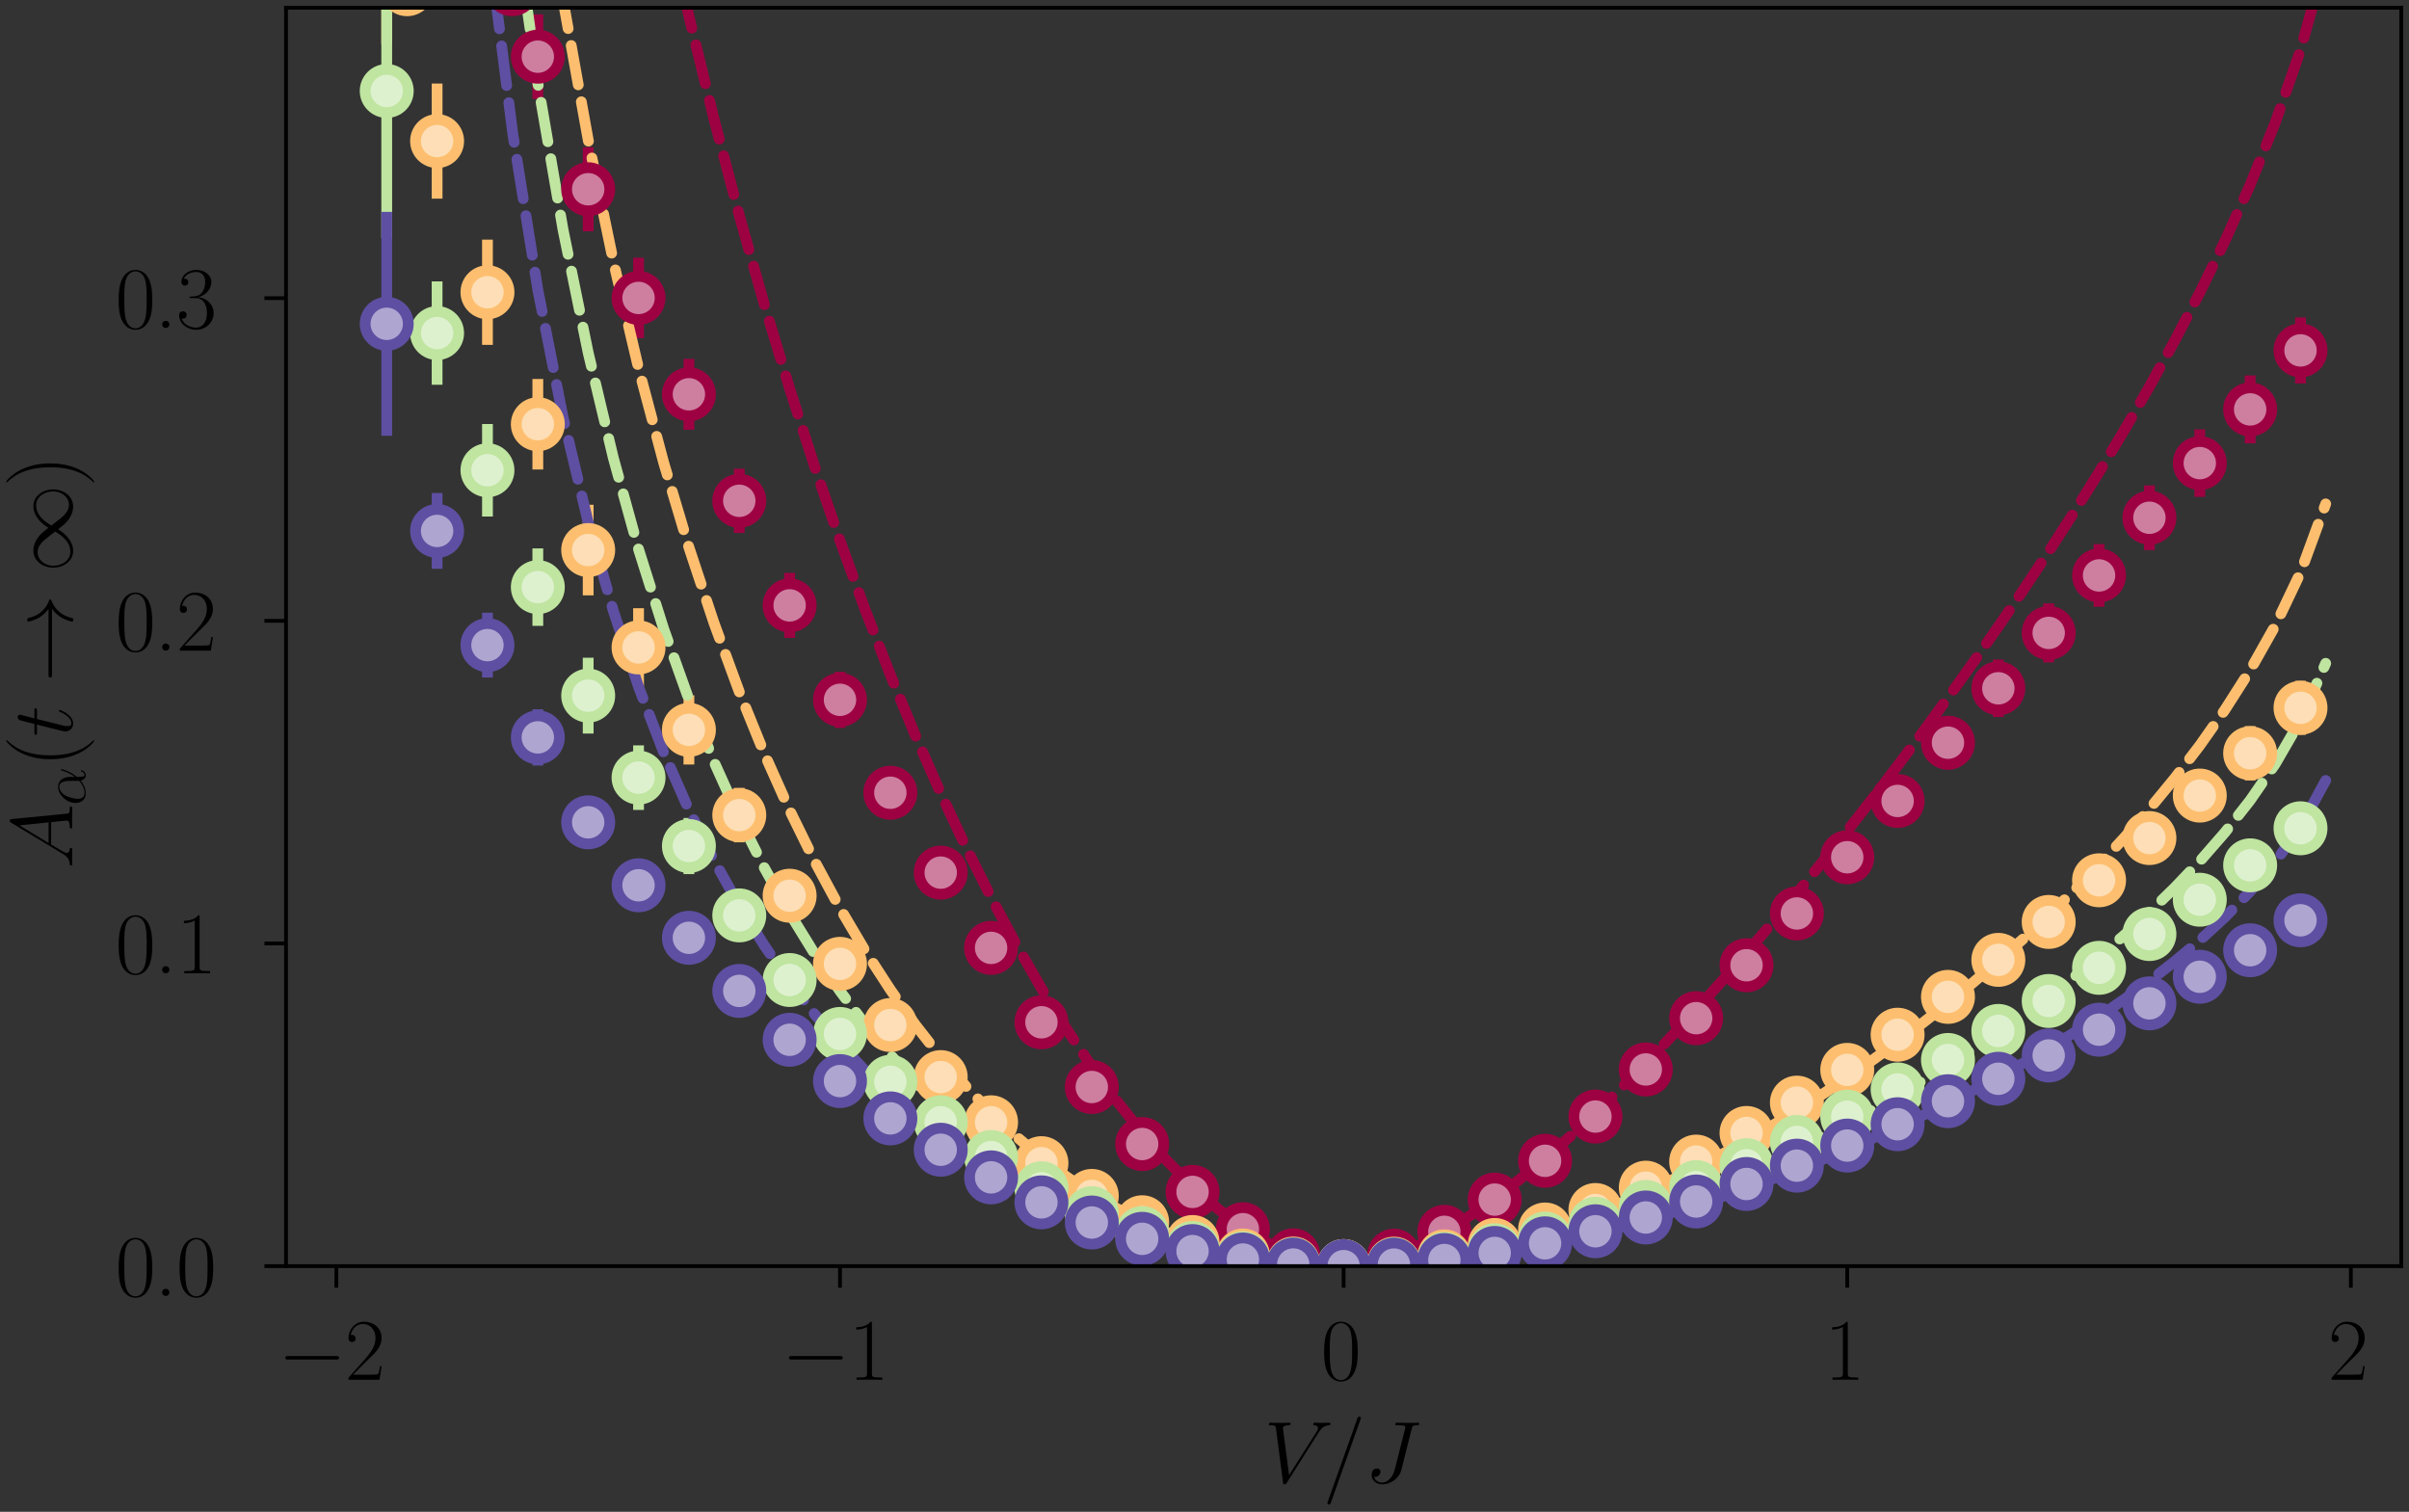 <?xml version="1.0" encoding="utf-8" standalone="no"?>
<!DOCTYPE svg PUBLIC "-//W3C//DTD SVG 1.1//EN"
  "http://www.w3.org/Graphics/SVG/1.1/DTD/svg11.dtd">
<svg xmlns:xlink="http://www.w3.org/1999/xlink" width="223.295pt" height="140.125pt" viewBox="0 0 223.295 140.125" xmlns="http://www.w3.org/2000/svg" version="1.1">
 <rect x="0" y="0" width="223.295" height="140.125" fill="#333333" stroke="none"/>
 <defs>
  <style type="text/css">*{stroke-linejoin: round; stroke-linecap: butt}</style>
 </defs>
 <g id="figure_1">
  <g id="patch_1">
   <path d="M 0 140.125 
L 223.295 140.125 
L 223.295 0 
L 0 0 
L 0 140.125 
z
" style="fill: none"/>
  </g>
  <g id="axes_1">
   <g id="patch_2">
    <path d="M 26.511 117.351 
L 222.575 117.351 
L 222.575 0.72 
L 26.511 0.72 
L 26.511 117.351 
z
" style="fill: none"/>
   </g>
   <g id="matplotlib.axis_1">
    <g id="xtick_1">
     <g id="line2d_1">
      <defs>
       <path id="m9c62ff4508" d="M 0 0 
L 0 2 
" style="stroke: #000000; stroke-width: 0.35"/>
      </defs>
      <g>
       <use xlink:href="#m9c62ff4508" x="31.179" y="117.351" style="stroke: #000000; stroke-width: 0.35"/>
      </g>
     </g>
     <g id="text_1">
      <!-- $\mathdefault{−2}$ -->
      <g transform="translate(25.769 127.886)scale(0.08 -0.08)">
       <defs>
        <path id="CMSY10-0" d="M 4218 1472 
C 4326 1472 4442 1472 4442 1600 
C 4442 1728 4326 1728 4218 1728 
L 755 1728 
C 646 1728 531 1728 531 1600 
C 531 1472 646 1472 755 1472 
L 4218 1472 
z
" transform="scale(0.016)"/>
        <path id="CMR17-32" d="M 2669 990 
L 2554 990 
C 2490 537 2438 460 2413 422 
C 2381 371 1920 371 1830 371 
L 602 371 
C 832 620 1280 1073 1824 1596 
C 2214 1966 2669 2400 2669 3033 
C 2669 3788 2067 4224 1395 4224 
C 691 4224 262 3603 262 3027 
C 262 2777 448 2745 525 2745 
C 589 2745 781 2783 781 3007 
C 781 3206 614 3264 525 3264 
C 486 3264 448 3257 422 3244 
C 544 3788 915 4057 1306 4057 
C 1862 4057 2227 3616 2227 3033 
C 2227 2477 1901 1998 1536 1583 
L 262 147 
L 262 0 
L 2515 0 
L 2669 990 
z
" transform="scale(0.016)"/>
       </defs>
       <use xlink:href="#CMSY10-0" transform="scale(0.996)"/>
       <use xlink:href="#CMR17-32" transform="translate(77.487 0)scale(0.996)"/>
      </g>
     </g>
    </g>
    <g id="xtick_2">
     <g id="line2d_2">
      <g>
       <use xlink:href="#m9c62ff4508" x="77.861" y="117.351" style="stroke: #000000; stroke-width: 0.35"/>
      </g>
     </g>
     <g id="text_2">
      <!-- $\mathdefault{−1}$ -->
      <g transform="translate(72.451 127.886)scale(0.08 -0.08)">
       <defs>
        <path id="CMR17-31" d="M 1702 4083 
C 1702 4217 1696 4224 1606 4224 
C 1357 3927 979 3833 621 3820 
C 602 3820 570 3820 563 3808 
C 557 3795 557 3782 557 3648 
C 755 3648 1088 3686 1344 3839 
L 1344 467 
C 1344 243 1331 166 781 166 
L 589 166 
L 589 0 
C 896 6 1216 12 1523 12 
C 1830 12 2150 6 2458 0 
L 2458 166 
L 2266 166 
C 1715 166 1702 236 1702 467 
L 1702 4083 
z
" transform="scale(0.016)"/>
       </defs>
       <use xlink:href="#CMSY10-0" transform="scale(0.996)"/>
       <use xlink:href="#CMR17-31" transform="translate(77.487 0)scale(0.996)"/>
      </g>
     </g>
    </g>
    <g id="xtick_3">
     <g id="line2d_3">
      <g>
       <use xlink:href="#m9c62ff4508" x="124.543" y="117.351" style="stroke: #000000; stroke-width: 0.35"/>
      </g>
     </g>
     <g id="text_3">
      <!-- $\mathdefault{0}$ -->
      <g transform="translate(122.426 127.886)scale(0.08 -0.08)">
       <defs>
        <path id="CMR17-30" d="M 2688 2038 
C 2688 2430 2682 3099 2413 3613 
C 2176 4063 1798 4224 1466 4224 
C 1158 4224 768 4082 525 3620 
C 269 3137 243 2539 243 2038 
C 243 1671 250 1112 448 623 
C 723 -39 1216 -128 1466 -128 
C 1760 -128 2208 -7 2470 604 
C 2662 1048 2688 1568 2688 2038 
z
M 1466 -26 
C 1056 -26 813 328 723 816 
C 653 1196 653 1749 653 2109 
C 653 2604 653 3015 736 3407 
C 858 3954 1216 4121 1466 4121 
C 1728 4121 2067 3947 2189 3420 
C 2272 3054 2278 2623 2278 2109 
C 2278 1691 2278 1176 2202 797 
C 2067 96 1690 -26 1466 -26 
z
" transform="scale(0.016)"/>
       </defs>
       <use xlink:href="#CMR17-30" transform="scale(0.996)"/>
      </g>
     </g>
    </g>
    <g id="xtick_4">
     <g id="line2d_4">
      <g>
       <use xlink:href="#m9c62ff4508" x="171.225" y="117.351" style="stroke: #000000; stroke-width: 0.35"/>
      </g>
     </g>
     <g id="text_4">
      <!-- $\mathdefault{1}$ -->
      <g transform="translate(169.108 127.886)scale(0.08 -0.08)">
       <use xlink:href="#CMR17-31" transform="scale(0.996)"/>
      </g>
     </g>
    </g>
    <g id="xtick_5">
     <g id="line2d_5">
      <g>
       <use xlink:href="#m9c62ff4508" x="217.907" y="117.351" style="stroke: #000000; stroke-width: 0.35"/>
      </g>
     </g>
     <g id="text_5">
      <!-- $\mathdefault{2}$ -->
      <g transform="translate(215.79 127.886)scale(0.08 -0.08)">
       <use xlink:href="#CMR17-32" transform="scale(0.996)"/>
      </g>
     </g>
    </g>
    <g id="text_6">
     <!-- $V/J$ -->
     <g transform="translate(117.177 137.413)scale(0.08 -0.08)">
      <defs>
       <path id="CMMI12-56" d="M 3962 3644 
C 4179 3987 4378 4140 4704 4166 
C 4768 4172 4819 4172 4819 4287 
C 4819 4313 4806 4352 4749 4352 
C 4634 4352 4358 4339 4243 4339 
C 4058 4339 3866 4352 3686 4352 
C 3635 4352 3571 4352 3571 4230 
C 3571 4172 3629 4166 3654 4166 
C 3891 4146 3917 4032 3917 3956 
C 3917 3860 3827 3714 3821 3708 
L 1811 540 
L 1363 3968 
C 1363 4153 1696 4166 1766 4166 
C 1862 4166 1920 4166 1920 4287 
C 1920 4352 1850 4352 1830 4352 
C 1722 4352 1594 4339 1485 4339 
L 1126 4339 
C 659 4339 467 4352 461 4352 
C 422 4352 346 4352 346 4236 
C 346 4166 390 4166 493 4166 
C 819 4166 838 4108 858 3949 
L 1370 25 
C 1389 -109 1389 -128 1478 -128 
C 1555 -128 1587 -109 1651 -7 
L 3962 3644 
z
" transform="scale(0.016)"/>
       <path id="CMMI12-3d" d="M 2746 4563 
C 2746 4569 2784 4665 2784 4678 
C 2784 4755 2720 4800 2669 4800 
C 2637 4800 2579 4800 2528 4659 
L 384 -1364 
C 384 -1370 346 -1466 346 -1479 
C 346 -1556 410 -1600 461 -1600 
C 499 -1600 557 -1594 602 -1460 
L 2746 4563 
z
" transform="scale(0.016)"/>
       <path id="CMMI12-4a" d="M 3418 3911 
C 3469 4102 3482 4166 3795 4166 
C 3898 4166 3962 4166 3962 4281 
C 3962 4352 3904 4352 3878 4352 
C 3770 4352 3648 4339 3533 4339 
L 3181 4339 
C 2912 4339 2630 4352 2362 4352 
C 2304 4352 2227 4352 2227 4236 
C 2227 4172 2278 4172 2278 4166 
L 2438 4166 
C 2950 4166 2950 4115 2950 4019 
C 2950 4013 2950 3968 2925 3866 
L 2189 953 
C 2022 304 1594 0 1286 0 
C 1069 0 762 99 685 428 
C 710 422 742 415 768 415 
C 979 415 1146 601 1146 787 
C 1146 889 1082 1024 890 1024 
C 774 1024 506 959 506 543 
C 506 149 838 -128 1299 -128 
C 1882 -128 2509 304 2662 908 
L 3418 3911 
z
" transform="scale(0.016)"/>
      </defs>
      <use xlink:href="#CMMI12-56" transform="scale(0.996)"/>
      <use xlink:href="#CMMI12-3d" transform="translate(67.708 0)scale(0.996)"/>
      <use xlink:href="#CMMI12-4a" transform="translate(116.483 0)scale(0.996)"/>
     </g>
    </g>
   </g>
   <g id="matplotlib.axis_2">
    <g id="ytick_1">
     <g id="line2d_6">
      <defs>
       <path id="ma4fb3991ec" d="M 0 0 
L -2 0 
" style="stroke: #000000; stroke-width: 0.35"/>
      </defs>
      <g>
       <use xlink:href="#ma4fb3991ec" x="26.511" y="117.351" style="stroke: #000000; stroke-width: 0.35"/>
      </g>
     </g>
     <g id="text_7">
      <!-- 0.0 -->
      <g transform="translate(10.69 120.118)scale(0.08 -0.08)">
       <defs>
        <path id="CMR17-2e" d="M 1062 262 
C 1062 422 934 524 800 524 
C 672 524 538 422 538 262 
C 538 102 666 0 800 0 
C 928 0 1062 102 1062 262 
z
" transform="scale(0.016)"/>
       </defs>
       <use xlink:href="#CMR17-30" transform="scale(0.996)"/>
       <use xlink:href="#CMR17-2e" transform="translate(45.69 0)scale(0.996)"/>
       <use xlink:href="#CMR17-30" transform="translate(70.562 0)scale(0.996)"/>
      </g>
     </g>
    </g>
    <g id="ytick_2">
     <g id="line2d_7">
      <g>
       <use xlink:href="#ma4fb3991ec" x="26.511" y="87.445" style="stroke: #000000; stroke-width: 0.35"/>
      </g>
     </g>
     <g id="text_8">
      <!-- 0.1 -->
      <g transform="translate(10.69 90.213)scale(0.08 -0.08)">
       <use xlink:href="#CMR17-30" transform="scale(0.996)"/>
       <use xlink:href="#CMR17-2e" transform="translate(45.69 0)scale(0.996)"/>
       <use xlink:href="#CMR17-31" transform="translate(70.562 0)scale(0.996)"/>
      </g>
     </g>
    </g>
    <g id="ytick_3">
     <g id="line2d_8">
      <g>
       <use xlink:href="#ma4fb3991ec" x="26.511" y="57.54" style="stroke: #000000; stroke-width: 0.35"/>
      </g>
     </g>
     <g id="text_9">
      <!-- 0.2 -->
      <g transform="translate(10.69 60.308)scale(0.08 -0.08)">
       <use xlink:href="#CMR17-30" transform="scale(0.996)"/>
       <use xlink:href="#CMR17-2e" transform="translate(45.69 0)scale(0.996)"/>
       <use xlink:href="#CMR17-32" transform="translate(70.562 0)scale(0.996)"/>
      </g>
     </g>
    </g>
    <g id="ytick_4">
     <g id="line2d_9">
      <g>
       <use xlink:href="#ma4fb3991ec" x="26.511" y="27.635" style="stroke: #000000; stroke-width: 0.35"/>
      </g>
     </g>
     <g id="text_10">
      <!-- 0.3 -->
      <g transform="translate(10.69 30.402)scale(0.08 -0.08)">
       <defs>
        <path id="CMR17-33" d="M 1414 2176 
C 1984 2176 2234 1673 2234 1094 
C 2234 322 1824 25 1453 25 
C 1114 25 563 193 390 691 
C 422 678 454 678 486 678 
C 640 678 755 780 755 947 
C 755 1132 614 1216 486 1216 
C 378 1216 211 1164 211 927 
C 211 335 787 -128 1466 -128 
C 2176 -128 2720 432 2720 1087 
C 2720 1718 2208 2176 1600 2246 
C 2086 2347 2554 2776 2554 3353 
C 2554 3856 2048 4224 1472 4224 
C 890 4224 378 3862 378 3347 
C 378 3123 544 3084 627 3084 
C 762 3084 877 3167 877 3334 
C 877 3500 762 3584 627 3584 
C 602 3584 570 3584 544 3571 
C 730 3999 1235 4076 1459 4076 
C 1683 4076 2106 3966 2106 3347 
C 2106 3167 2080 2851 1862 2574 
C 1670 2329 1453 2316 1242 2297 
C 1210 2297 1062 2284 1037 2284 
C 992 2278 966 2272 966 2227 
C 966 2182 973 2176 1101 2176 
L 1414 2176 
z
" transform="scale(0.016)"/>
       </defs>
       <use xlink:href="#CMR17-30" transform="scale(0.996)"/>
       <use xlink:href="#CMR17-2e" transform="translate(45.69 0)scale(0.996)"/>
       <use xlink:href="#CMR17-33" transform="translate(70.562 0)scale(0.996)"/>
      </g>
     </g>
    </g>
    <g id="text_11">
     <!-- $A_\alpha(t\rightarrow\infty)$ -->
     <g transform="translate(6.698 80.503)rotate(-90)scale(0.08 -0.08)">
      <defs>
       <path id="CMMI12-41" d="M 1088 720 
C 864 335 646 205 339 185 
C 269 179 218 179 218 64 
C 218 25 250 0 294 0 
C 410 0 698 12 813 12 
C 998 12 1203 0 1382 0 
C 1421 0 1498 0 1498 121 
C 1498 179 1446 185 1408 185 
C 1261 198 1139 250 1139 407 
C 1139 498 1178 570 1261 714 
L 1747 1536 
L 3379 1536 
C 3386 1477 3386 1425 3392 1366 
C 3411 1196 3488 518 3488 394 
C 3488 198 3162 185 3059 185 
C 2989 185 2918 185 2918 70 
C 2918 0 2976 0 3014 0 
C 3123 0 3251 12 3360 12 
L 3725 12 
C 4115 12 4397 0 4403 0 
C 4448 0 4518 0 4518 121 
C 4518 185 4461 185 4365 185 
C 4013 185 4006 244 3987 440 
L 3597 4403 
C 3584 4531 3558 4544 3488 4544 
C 3424 4544 3386 4531 3328 4435 
L 1088 720 
z
M 1856 1721 
L 3142 3831 
L 3360 1721 
L 1856 1721 
z
" transform="scale(0.016)"/>
       <path id="CMMI12-b" d="M 2963 1615 
C 2963 2234 2611 2816 1933 2816 
C 1094 2816 256 1902 256 996 
C 256 440 602 -64 1254 -64 
C 1651 -64 2125 89 2579 472 
C 2669 115 2867 -64 3142 -64 
C 3488 -64 3661 293 3661 376 
C 3661 434 3616 434 3597 434 
C 3546 434 3539 415 3520 364 
C 3462 204 3315 64 3162 64 
C 2963 64 2963 472 2963 862 
C 3616 1641 3770 2445 3770 2451 
C 3770 2509 3718 2509 3699 2509 
C 3642 2509 3635 2490 3610 2375 
C 3526 2094 3360 1596 2963 1072 
L 2963 1615 
z
M 2560 625 
C 1997 121 1491 64 1267 64 
C 813 64 685 466 685 766 
C 685 1040 826 1692 1024 2043 
C 1286 2490 1645 2687 1933 2687 
C 2554 2687 2554 1877 2554 1340 
C 2554 1181 2547 1015 2547 855 
C 2547 728 2554 696 2560 625 
z
" transform="scale(0.016)"/>
       <path id="CMR17-28" d="M 1958 -1562 
C 1958 -1556 1958 -1543 1939 -1524 
C 1645 -1223 858 -403 858 1596 
C 858 3595 1632 4408 1946 4729 
C 1946 4735 1958 4748 1958 4767 
C 1958 4787 1939 4800 1914 4800 
C 1843 4800 1299 4325 986 3620 
C 666 2909 576 2218 576 1603 
C 576 1141 621 360 1005 -467 
C 1312 -1133 1837 -1600 1914 -1600 
C 1946 -1600 1958 -1588 1958 -1562 
z
" transform="scale(0.016)"/>
       <path id="CMMI12-74" d="M 1286 2566 
L 1875 2566 
C 1997 2566 2061 2566 2061 2681 
C 2061 2752 2022 2752 1894 2752 
L 1331 2752 
L 1568 3664 
C 1594 3752 1594 3764 1594 3808 
C 1594 3910 1510 3968 1427 3968 
C 1376 3968 1229 3948 1178 3746 
L 928 2752 
L 326 2752 
C 198 2752 141 2752 141 2630 
C 141 2566 186 2566 307 2566 
L 877 2566 
L 454 881 
C 403 657 384 593 384 510 
C 384 210 595 -64 954 -64 
C 1600 -64 1946 868 1946 913 
C 1946 951 1920 970 1882 970 
C 1869 970 1843 970 1830 944 
C 1824 938 1818 932 1773 830 
C 1638 510 1344 64 973 64 
C 781 64 768 223 768 364 
C 768 370 768 491 787 568 
L 1286 2566 
z
" transform="scale(0.016)"/>
       <path id="CMSY10-21" d="M 5338 1472 
C 4986 1203 4813 940 4762 857 
C 4474 415 4422 12 4422 6 
C 4422 -71 4499 -71 4550 -71 
C 4659 -71 4666 -58 4691 57 
C 4838 684 5216 1222 5939 1516 
C 6016 1542 6035 1555 6035 1600 
C 6035 1644 5997 1664 5984 1670 
C 5702 1779 4928 2099 4685 3174 
C 4666 3251 4659 3270 4550 3270 
C 4499 3270 4422 3270 4422 3193 
C 4422 3180 4480 2777 4749 2348 
C 4877 2156 5062 1932 5338 1728 
L 582 1728 
C 467 1728 352 1728 352 1600 
C 352 1472 467 1472 582 1472 
L 5338 1472 
z
" transform="scale(0.016)"/>
       <path id="CMSY10-31" d="M 3251 1736 
C 2906 2170 2829 2266 2630 2426 
C 2272 2713 1914 2828 1587 2828 
C 838 2828 352 2126 352 1379 
C 352 645 826 -64 1562 -64 
C 2298 -64 2829 517 3142 1028 
C 3488 594 3565 498 3763 338 
C 4122 51 4480 -64 4806 -64 
C 5555 -64 6042 638 6042 1385 
C 6042 2119 5568 2828 4832 2828 
C 4096 2828 3565 2247 3251 1736 
z
M 3418 1519 
C 3680 1979 4154 2624 4877 2624 
C 5555 2624 5901 1960 5901 1385 
C 5901 760 5472 242 4909 242 
C 4538 242 4250 511 4115 645 
C 3955 817 3808 1015 3418 1519 
z
M 2976 1245 
C 2714 785 2240 140 1517 140 
C 838 140 493 804 493 1379 
C 493 2004 922 2521 1485 2521 
C 1856 2521 2144 2253 2278 2119 
C 2438 1947 2586 1749 2976 1245 
z
" transform="scale(0.016)"/>
       <path id="CMR17-29" d="M 1683 1596 
C 1683 2057 1638 2839 1254 3665 
C 947 4332 422 4800 346 4800 
C 326 4800 301 4793 301 4761 
C 301 4748 307 4742 314 4729 
C 621 4408 1402 3595 1402 1603 
C 1402 -396 627 -1210 314 -1530 
C 307 -1543 301 -1549 301 -1562 
C 301 -1594 326 -1600 346 -1600 
C 416 -1600 960 -1127 1274 -422 
C 1594 289 1683 981 1683 1596 
z
" transform="scale(0.016)"/>
      </defs>
      <use xlink:href="#CMMI12-41" transform="scale(0.996)"/>
      <use xlink:href="#CMMI12-b" transform="translate(73.128 -14.944)scale(0.697)"/>
      <use xlink:href="#CMR17-28" transform="translate(117.503 0)scale(0.996)"/>
      <use xlink:href="#CMMI12-74" transform="translate(152.783 0)scale(0.996)"/>
      <use xlink:href="#CMSY10-21" transform="translate(215.684 0)scale(0.996)"/>
      <use xlink:href="#CMSY10-31" transform="translate(342.984 0)scale(0.996)"/>
      <use xlink:href="#CMR17-29" transform="translate(442.611 0)scale(0.996)"/>
     </g>
    </g>
   </g>
   <g id="LineCollection_1">
    <path clip-path="url(#pf8dfc43ace)" style="fill: none; stroke: #9e0142"/>
    <path clip-path="url(#pf8dfc43ace)" style="fill: none; stroke: #9e0142"/>
    <path clip-path="url(#pf8dfc43ace)" style="fill: none; stroke: #9e0142"/>
    <path d="M 49.852 9.176 
L 49.852 1.328 
" clip-path="url(#pf8dfc43ace)" style="fill: none; stroke: #9e0142"/>
    <path d="M 54.52 21.435 
L 54.52 13.647 
" clip-path="url(#pf8dfc43ace)" style="fill: none; stroke: #9e0142"/>
    <path d="M 59.188 31.336 
L 59.188 23.891 
" clip-path="url(#pf8dfc43ace)" style="fill: none; stroke: #9e0142"/>
    <path d="M 63.856 39.828 
L 63.856 33.263 
" clip-path="url(#pf8dfc43ace)" style="fill: none; stroke: #9e0142"/>
    <path d="M 68.525 49.391 
L 68.525 43.443 
" clip-path="url(#pf8dfc43ace)" style="fill: none; stroke: #9e0142"/>
    <path d="M 73.193 59.123 
L 73.193 53.099 
" clip-path="url(#pf8dfc43ace)" style="fill: none; stroke: #9e0142"/>
    <path d="M 77.861 67.467 
L 77.861 62.26 
" clip-path="url(#pf8dfc43ace)" style="fill: none; stroke: #9e0142"/>
    <path d="M 82.529 75.762 
L 82.529 71.187 
" clip-path="url(#pf8dfc43ace)" style="fill: none; stroke: #9e0142"/>
    <path d="M 87.197 83.127 
L 87.197 78.631 
" clip-path="url(#pf8dfc43ace)" style="fill: none; stroke: #9e0142"/>
    <path d="M 91.866 89.466 
L 91.866 86.243 
" clip-path="url(#pf8dfc43ace)" style="fill: none; stroke: #9e0142"/>
    <path d="M 96.534 95.889 
L 96.534 93.611 
" clip-path="url(#pf8dfc43ace)" style="fill: none; stroke: #9e0142"/>
    <path d="M 101.202 101.618 
L 101.202 99.882 
" clip-path="url(#pf8dfc43ace)" style="fill: none; stroke: #9e0142"/>
    <path d="M 105.87 106.604 
L 105.87 105.466 
" clip-path="url(#pf8dfc43ace)" style="fill: none; stroke: #9e0142"/>
    <path d="M 110.539 110.847 
L 110.539 110.094 
" clip-path="url(#pf8dfc43ace)" style="fill: none; stroke: #9e0142"/>
    <path d="M 115.207 114.123 
L 115.207 113.735 
" clip-path="url(#pf8dfc43ace)" style="fill: none; stroke: #9e0142"/>
    <path d="M 119.875 116.407 
L 119.875 116.294 
" clip-path="url(#pf8dfc43ace)" style="fill: none; stroke: #9e0142"/>
    <path d="M 124.543 117.351 
L 124.543 117.351 
" clip-path="url(#pf8dfc43ace)" style="fill: none; stroke: #9e0142"/>
    <path d="M 129.211 116.444 
L 129.211 116.327 
" clip-path="url(#pf8dfc43ace)" style="fill: none; stroke: #9e0142"/>
    <path d="M 133.88 114.39 
L 133.88 113.956 
" clip-path="url(#pf8dfc43ace)" style="fill: none; stroke: #9e0142"/>
    <path d="M 138.548 111.516 
L 138.548 110.855 
" clip-path="url(#pf8dfc43ace)" style="fill: none; stroke: #9e0142"/>
    <path d="M 143.216 108.119 
L 143.216 107.059 
" clip-path="url(#pf8dfc43ace)" style="fill: none; stroke: #9e0142"/>
    <path d="M 147.884 104.277 
L 147.884 102.697 
" clip-path="url(#pf8dfc43ace)" style="fill: none; stroke: #9e0142"/>
    <path d="M 152.552 100.112 
L 152.552 98.134 
" clip-path="url(#pf8dfc43ace)" style="fill: none; stroke: #9e0142"/>
    <path d="M 157.221 95.518 
L 157.221 93.221 
" clip-path="url(#pf8dfc43ace)" style="fill: none; stroke: #9e0142"/>
    <path d="M 161.889 90.929 
L 161.889 87.999 
" clip-path="url(#pf8dfc43ace)" style="fill: none; stroke: #9e0142"/>
    <path d="M 166.557 86.544 
L 166.557 82.784 
" clip-path="url(#pf8dfc43ace)" style="fill: none; stroke: #9e0142"/>
    <path d="M 171.225 81.559 
L 171.225 77.35 
" clip-path="url(#pf8dfc43ace)" style="fill: none; stroke: #9e0142"/>
    <path d="M 175.893 76.316 
L 175.893 72.157 
" clip-path="url(#pf8dfc43ace)" style="fill: none; stroke: #9e0142"/>
    <path d="M 180.562 71.303 
L 180.562 66.37 
" clip-path="url(#pf8dfc43ace)" style="fill: none; stroke: #9e0142"/>
    <path d="M 185.23 66.461 
L 185.23 61.132 
" clip-path="url(#pf8dfc43ace)" style="fill: none; stroke: #9e0142"/>
    <path d="M 189.898 61.398 
L 189.898 55.925 
" clip-path="url(#pf8dfc43ace)" style="fill: none; stroke: #9e0142"/>
    <path d="M 194.566 56.242 
L 194.566 50.429 
" clip-path="url(#pf8dfc43ace)" style="fill: none; stroke: #9e0142"/>
    <path d="M 199.234 50.985 
L 199.234 44.991 
" clip-path="url(#pf8dfc43ace)" style="fill: none; stroke: #9e0142"/>
    <path d="M 203.903 46.05 
L 203.903 39.799 
" clip-path="url(#pf8dfc43ace)" style="fill: none; stroke: #9e0142"/>
    <path d="M 208.571 41.094 
L 208.571 34.798 
" clip-path="url(#pf8dfc43ace)" style="fill: none; stroke: #9e0142"/>
    <path d="M 213.239 35.534 
L 213.239 29.421 
" clip-path="url(#pf8dfc43ace)" style="fill: none; stroke: #9e0142"/>
   </g>
   <g id="line2d_10">
    <path d="M 63.293 -1 
L 63.856 1.497 
L 66.191 11.067 
L 68.525 19.962 
L 70.859 28.258 
L 73.193 36.016 
L 75.527 43.287 
L 77.861 50.111 
L 80.195 56.522 
L 82.529 62.546 
L 84.863 68.207 
L 87.197 73.523 
L 89.532 78.51 
L 91.866 83.18 
L 94.2 87.544 
L 96.534 91.61 
L 98.868 95.384 
L 101.202 98.871 
L 103.536 102.073 
L 105.87 104.992 
L 108.204 107.627 
L 110.539 109.974 
L 112.873 112.029 
L 115.207 113.782 
L 117.541 115.22 
L 119.875 116.323 
L 122.209 117.058 
L 124.543 117.351 
L 126.877 117.066 
L 129.211 116.38 
L 131.545 115.391 
L 133.88 114.155 
L 136.214 112.709 
L 138.548 111.082 
L 140.882 109.297 
L 143.216 107.373 
L 145.55 105.324 
L 147.884 103.163 
L 150.218 100.9 
L 152.552 98.544 
L 154.886 96.103 
L 157.221 93.583 
L 159.555 90.989 
L 161.889 88.324 
L 164.223 85.592 
L 166.557 82.795 
L 168.891 79.935 
L 171.225 77.011 
L 173.559 74.024 
L 175.893 70.973 
L 178.227 67.856 
L 180.562 64.67 
L 182.896 61.41 
L 185.23 58.072 
L 187.564 54.648 
L 189.898 51.13 
L 192.232 47.506 
L 194.566 43.763 
L 196.9 39.881 
L 199.234 35.836 
L 201.569 31.596 
L 203.903 27.114 
L 206.237 22.326 
L 208.571 17.128 
L 210.905 11.348 
L 213.239 4.645 
L 214.789 -1 
" clip-path="url(#pf8dfc43ace)" style="fill: none; stroke-dasharray: 3.7,1.6; stroke-dashoffset: 0; stroke: #9e0142; stroke-linecap: round"/>
   </g>
   <g id="LineCollection_2">
    <path d="M 35.847 4.125 
L 35.847 -1 
" clip-path="url(#pf8dfc43ace)" style="fill: none; stroke: #fdbf6f"/>
    <path d="M 40.515 18.409 
L 40.515 7.743 
" clip-path="url(#pf8dfc43ace)" style="fill: none; stroke: #fdbf6f"/>
    <path d="M 45.184 31.966 
L 45.184 22.208 
" clip-path="url(#pf8dfc43ace)" style="fill: none; stroke: #fdbf6f"/>
    <path d="M 49.852 43.513 
L 49.852 35.123 
" clip-path="url(#pf8dfc43ace)" style="fill: none; stroke: #fdbf6f"/>
    <path d="M 54.52 55.181 
L 54.52 46.784 
" clip-path="url(#pf8dfc43ace)" style="fill: none; stroke: #fdbf6f"/>
    <path d="M 59.188 63.642 
L 59.188 56.374 
" clip-path="url(#pf8dfc43ace)" style="fill: none; stroke: #fdbf6f"/>
    <path d="M 63.856 70.858 
L 63.856 64.441 
" clip-path="url(#pf8dfc43ace)" style="fill: none; stroke: #fdbf6f"/>
    <path d="M 68.525 78.072 
L 68.525 73.028 
" clip-path="url(#pf8dfc43ace)" style="fill: none; stroke: #fdbf6f"/>
    <path d="M 73.193 85.431 
L 73.193 80.609 
" clip-path="url(#pf8dfc43ace)" style="fill: none; stroke: #fdbf6f"/>
    <path d="M 77.861 91.283 
L 77.861 87.389 
" clip-path="url(#pf8dfc43ace)" style="fill: none; stroke: #fdbf6f"/>
    <path d="M 82.529 96.597 
L 82.529 93.413 
" clip-path="url(#pf8dfc43ace)" style="fill: none; stroke: #fdbf6f"/>
    <path d="M 87.197 101.28 
L 87.197 98.382 
" clip-path="url(#pf8dfc43ace)" style="fill: none; stroke: #fdbf6f"/>
    <path d="M 91.866 104.949 
L 91.866 103.09 
" clip-path="url(#pf8dfc43ace)" style="fill: none; stroke: #fdbf6f"/>
    <path d="M 96.534 108.413 
L 96.534 107.203 
" clip-path="url(#pf8dfc43ace)" style="fill: none; stroke: #fdbf6f"/>
    <path d="M 101.202 111.262 
L 101.202 110.422 
" clip-path="url(#pf8dfc43ace)" style="fill: none; stroke: #fdbf6f"/>
    <path d="M 105.87 113.532 
L 105.87 113.036 
" clip-path="url(#pf8dfc43ace)" style="fill: none; stroke: #fdbf6f"/>
    <path d="M 110.539 115.257 
L 110.539 114.978 
" clip-path="url(#pf8dfc43ace)" style="fill: none; stroke: #fdbf6f"/>
    <path d="M 115.207 116.434 
L 115.207 116.301 
" clip-path="url(#pf8dfc43ace)" style="fill: none; stroke: #fdbf6f"/>
    <path d="M 119.875 117.128 
L 119.875 117.097 
" clip-path="url(#pf8dfc43ace)" style="fill: none; stroke: #fdbf6f"/>
    <path d="M 124.543 117.351 
L 124.543 117.351 
" clip-path="url(#pf8dfc43ace)" style="fill: none; stroke: #fdbf6f"/>
    <path d="M 129.211 117.137 
L 129.211 117.106 
" clip-path="url(#pf8dfc43ace)" style="fill: none; stroke: #fdbf6f"/>
    <path d="M 133.88 116.517 
L 133.88 116.379 
" clip-path="url(#pf8dfc43ace)" style="fill: none; stroke: #fdbf6f"/>
    <path d="M 138.548 115.514 
L 138.548 115.265 
" clip-path="url(#pf8dfc43ace)" style="fill: none; stroke: #fdbf6f"/>
    <path d="M 143.216 114.177 
L 143.216 113.735 
" clip-path="url(#pf8dfc43ace)" style="fill: none; stroke: #fdbf6f"/>
    <path d="M 147.884 112.509 
L 147.884 111.789 
" clip-path="url(#pf8dfc43ace)" style="fill: none; stroke: #fdbf6f"/>
    <path d="M 152.552 110.558 
L 152.552 109.599 
" clip-path="url(#pf8dfc43ace)" style="fill: none; stroke: #fdbf6f"/>
    <path d="M 157.221 108.252 
L 157.221 107.074 
" clip-path="url(#pf8dfc43ace)" style="fill: none; stroke: #fdbf6f"/>
    <path d="M 161.889 105.829 
L 161.889 104.187 
" clip-path="url(#pf8dfc43ace)" style="fill: none; stroke: #fdbf6f"/>
    <path d="M 166.557 103.293 
L 166.557 101.103 
" clip-path="url(#pf8dfc43ace)" style="fill: none; stroke: #fdbf6f"/>
    <path d="M 171.225 100.462 
L 171.225 97.861 
" clip-path="url(#pf8dfc43ace)" style="fill: none; stroke: #fdbf6f"/>
    <path d="M 175.893 97.232 
L 175.893 94.574 
" clip-path="url(#pf8dfc43ace)" style="fill: none; stroke: #fdbf6f"/>
    <path d="M 180.562 93.999 
L 180.562 90.794 
" clip-path="url(#pf8dfc43ace)" style="fill: none; stroke: #fdbf6f"/>
    <path d="M 185.23 90.817 
L 185.23 87.115 
" clip-path="url(#pf8dfc43ace)" style="fill: none; stroke: #fdbf6f"/>
    <path d="M 189.898 87.375 
L 189.898 83.526 
" clip-path="url(#pf8dfc43ace)" style="fill: none; stroke: #fdbf6f"/>
    <path d="M 194.566 83.689 
L 194.566 79.49 
" clip-path="url(#pf8dfc43ace)" style="fill: none; stroke: #fdbf6f"/>
    <path d="M 199.234 79.905 
L 199.234 75.445 
" clip-path="url(#pf8dfc43ace)" style="fill: none; stroke: #fdbf6f"/>
    <path d="M 203.903 76.197 
L 203.903 71.275 
" clip-path="url(#pf8dfc43ace)" style="fill: none; stroke: #fdbf6f"/>
    <path d="M 208.571 72.331 
L 208.571 67.298 
" clip-path="url(#pf8dfc43ace)" style="fill: none; stroke: #fdbf6f"/>
    <path d="M 213.239 68.105 
L 213.239 63.099 
" clip-path="url(#pf8dfc43ace)" style="fill: none; stroke: #fdbf6f"/>
   </g>
   <g id="line2d_11">
    <path d="M 52.031 -1 
L 52.186 0.001 
L 54.52 12.965 
L 56.854 24.23 
L 59.188 34.125 
L 61.522 42.898 
L 63.856 50.731 
L 66.191 57.768 
L 68.525 64.119 
L 70.859 69.872 
L 73.193 75.098 
L 75.527 79.853 
L 77.861 84.185 
L 80.195 88.133 
L 82.529 91.731 
L 84.863 95.007 
L 87.197 97.986 
L 89.532 100.688 
L 91.866 103.132 
L 94.2 105.335 
L 96.534 107.313 
L 98.868 109.077 
L 101.202 110.641 
L 103.536 112.016 
L 105.87 113.212 
L 108.204 114.238 
L 110.539 115.104 
L 112.873 115.817 
L 115.207 116.386 
L 117.541 116.817 
L 119.875 117.118 
L 122.209 117.293 
L 124.543 117.351 
L 126.877 117.295 
L 129.211 117.132 
L 131.545 116.866 
L 133.88 116.501 
L 136.214 116.043 
L 138.548 115.495 
L 140.882 114.86 
L 143.216 114.142 
L 145.55 113.344 
L 147.884 112.469 
L 150.218 111.52 
L 152.552 110.498 
L 154.886 109.405 
L 157.221 108.244 
L 159.555 107.016 
L 161.889 105.721 
L 164.223 104.36 
L 166.557 102.934 
L 168.891 101.443 
L 171.225 99.886 
L 173.559 98.262 
L 175.893 96.57 
L 178.227 94.808 
L 180.562 92.973 
L 182.896 91.062 
L 185.23 89.07 
L 187.564 86.992 
L 189.898 84.82 
L 192.232 82.547 
L 194.566 80.159 
L 196.9 77.643 
L 199.234 74.978 
L 201.569 72.139 
L 203.903 69.09 
L 206.237 65.776 
L 208.571 62.116 
L 210.905 57.971 
L 213.239 53.069 
L 215.573 46.705 
" clip-path="url(#pf8dfc43ace)" style="fill: none; stroke-dasharray: 3.7,1.6; stroke-dashoffset: 0; stroke: #fdbf6f; stroke-linecap: round"/>
   </g>
   <g id="LineCollection_3">
    <path d="M 35.847 22.075 
L 35.847 -1 
" clip-path="url(#pf8dfc43ace)" style="fill: none; stroke: #bfe5a0"/>
    <path d="M 40.515 35.664 
L 40.515 26.078 
" clip-path="url(#pf8dfc43ace)" style="fill: none; stroke: #bfe5a0"/>
    <path d="M 45.184 47.873 
L 45.184 39.297 
" clip-path="url(#pf8dfc43ace)" style="fill: none; stroke: #bfe5a0"/>
    <path d="M 49.852 58.006 
L 49.852 50.83 
" clip-path="url(#pf8dfc43ace)" style="fill: none; stroke: #bfe5a0"/>
    <path d="M 54.52 67.987 
L 54.52 60.963 
" clip-path="url(#pf8dfc43ace)" style="fill: none; stroke: #bfe5a0"/>
    <path d="M 59.188 75.067 
L 59.188 69.086 
" clip-path="url(#pf8dfc43ace)" style="fill: none; stroke: #bfe5a0"/>
    <path d="M 63.856 81.017 
L 63.856 75.812 
" clip-path="url(#pf8dfc43ace)" style="fill: none; stroke: #bfe5a0"/>
    <path d="M 68.525 86.863 
L 68.525 82.823 
" clip-path="url(#pf8dfc43ace)" style="fill: none; stroke: #bfe5a0"/>
    <path d="M 73.193 92.739 
L 73.193 88.924 
" clip-path="url(#pf8dfc43ace)" style="fill: none; stroke: #bfe5a0"/>
    <path d="M 77.861 97.357 
L 77.861 94.307 
" clip-path="url(#pf8dfc43ace)" style="fill: none; stroke: #bfe5a0"/>
    <path d="M 82.529 101.5 
L 82.529 99.034 
" clip-path="url(#pf8dfc43ace)" style="fill: none; stroke: #bfe5a0"/>
    <path d="M 87.197 105.131 
L 87.197 102.902 
" clip-path="url(#pf8dfc43ace)" style="fill: none; stroke: #bfe5a0"/>
    <path d="M 91.866 107.95 
L 91.866 106.532 
" clip-path="url(#pf8dfc43ace)" style="fill: none; stroke: #bfe5a0"/>
    <path d="M 96.534 110.596 
L 96.534 109.678 
" clip-path="url(#pf8dfc43ace)" style="fill: none; stroke: #bfe5a0"/>
    <path d="M 101.202 112.761 
L 101.202 112.126 
" clip-path="url(#pf8dfc43ace)" style="fill: none; stroke: #bfe5a0"/>
    <path d="M 105.87 114.478 
L 105.87 114.104 
" clip-path="url(#pf8dfc43ace)" style="fill: none; stroke: #bfe5a0"/>
    <path d="M 110.539 115.778 
L 110.539 115.568 
" clip-path="url(#pf8dfc43ace)" style="fill: none; stroke: #bfe5a0"/>
    <path d="M 115.207 116.663 
L 115.207 116.562 
" clip-path="url(#pf8dfc43ace)" style="fill: none; stroke: #bfe5a0"/>
    <path d="M 119.875 117.183 
L 119.875 117.16 
" clip-path="url(#pf8dfc43ace)" style="fill: none; stroke: #bfe5a0"/>
    <path d="M 124.543 117.351 
L 124.543 117.351 
" clip-path="url(#pf8dfc43ace)" style="fill: none; stroke: #bfe5a0"/>
    <path d="M 129.211 117.191 
L 129.211 117.167 
" clip-path="url(#pf8dfc43ace)" style="fill: none; stroke: #bfe5a0"/>
    <path d="M 133.88 116.725 
L 133.88 116.621 
" clip-path="url(#pf8dfc43ace)" style="fill: none; stroke: #bfe5a0"/>
    <path d="M 138.548 115.971 
L 138.548 115.784 
" clip-path="url(#pf8dfc43ace)" style="fill: none; stroke: #bfe5a0"/>
    <path d="M 143.216 114.964 
L 143.216 114.631 
" clip-path="url(#pf8dfc43ace)" style="fill: none; stroke: #bfe5a0"/>
    <path d="M 147.884 113.705 
L 147.884 113.161 
" clip-path="url(#pf8dfc43ace)" style="fill: none; stroke: #bfe5a0"/>
    <path d="M 152.552 112.227 
L 152.552 111.501 
" clip-path="url(#pf8dfc43ace)" style="fill: none; stroke: #bfe5a0"/>
    <path d="M 157.221 110.475 
L 157.221 109.58 
" clip-path="url(#pf8dfc43ace)" style="fill: none; stroke: #bfe5a0"/>
    <path d="M 161.889 108.626 
L 161.889 107.373 
" clip-path="url(#pf8dfc43ace)" style="fill: none; stroke: #bfe5a0"/>
    <path d="M 166.557 106.682 
L 166.557 105.003 
" clip-path="url(#pf8dfc43ace)" style="fill: none; stroke: #bfe5a0"/>
    <path d="M 171.225 104.504 
L 171.225 102.5 
" clip-path="url(#pf8dfc43ace)" style="fill: none; stroke: #bfe5a0"/>
    <path d="M 175.893 102.004 
L 175.893 99.948 
" clip-path="url(#pf8dfc43ace)" style="fill: none; stroke: #bfe5a0"/>
    <path d="M 180.562 99.489 
L 180.562 96.995 
" clip-path="url(#pf8dfc43ace)" style="fill: none; stroke: #bfe5a0"/>
    <path d="M 185.23 97.002 
L 185.23 94.101 
" clip-path="url(#pf8dfc43ace)" style="fill: none; stroke: #bfe5a0"/>
    <path d="M 189.898 94.29 
L 189.898 91.261 
" clip-path="url(#pf8dfc43ace)" style="fill: none; stroke: #bfe5a0"/>
    <path d="M 194.566 91.366 
L 194.566 88.041 
" clip-path="url(#pf8dfc43ace)" style="fill: none; stroke: #bfe5a0"/>
    <path d="M 199.234 88.354 
L 199.234 84.791 
" clip-path="url(#pf8dfc43ace)" style="fill: none; stroke: #bfe5a0"/>
    <path d="M 203.903 85.373 
L 203.903 81.409 
" clip-path="url(#pf8dfc43ace)" style="fill: none; stroke: #bfe5a0"/>
    <path d="M 208.571 82.24 
L 208.571 78.165 
" clip-path="url(#pf8dfc43ace)" style="fill: none; stroke: #bfe5a0"/>
    <path d="M 213.239 78.825 
L 213.239 74.715 
" clip-path="url(#pf8dfc43ace)" style="fill: none; stroke: #bfe5a0"/>
   </g>
   <g id="line2d_12">
    <path d="M 48.612 -1 
L 49.852 7.711 
L 52.186 21.272 
L 54.52 32.691 
L 56.854 42.454 
L 59.188 50.906 
L 61.522 58.301 
L 63.856 64.825 
L 66.191 70.623 
L 68.525 75.805 
L 70.859 80.456 
L 73.193 84.646 
L 75.527 88.431 
L 77.861 91.856 
L 80.195 94.957 
L 82.529 97.768 
L 84.863 100.314 
L 87.197 102.618 
L 89.532 104.699 
L 91.866 106.574 
L 94.2 108.259 
L 96.534 109.766 
L 98.868 111.108 
L 101.202 112.294 
L 103.536 113.334 
L 105.87 114.237 
L 108.204 115.011 
L 110.539 115.663 
L 112.873 116.2 
L 115.207 116.627 
L 117.541 116.95 
L 119.875 117.176 
L 122.209 117.308 
L 124.543 117.351 
L 126.877 117.309 
L 129.211 117.187 
L 131.545 116.987 
L 133.88 116.713 
L 136.214 116.369 
L 138.548 115.957 
L 140.882 115.479 
L 143.216 114.938 
L 145.55 114.337 
L 147.884 113.676 
L 150.218 112.959 
L 152.552 112.185 
L 154.886 111.357 
L 157.221 110.475 
L 159.555 109.54 
L 161.889 108.553 
L 164.223 107.514 
L 166.557 106.423 
L 168.891 105.279 
L 171.225 104.082 
L 173.559 102.831 
L 175.893 101.524 
L 178.227 100.159 
L 180.562 98.734 
L 182.896 97.246 
L 185.23 95.691 
L 187.564 94.063 
L 189.898 92.356 
L 192.232 90.563 
L 194.566 88.674 
L 196.9 86.675 
L 199.234 84.551 
L 201.569 82.278 
L 203.903 79.826 
L 206.237 77.148 
L 208.571 74.176 
L 210.905 70.79 
L 213.239 66.758 
L 215.573 61.481 
" clip-path="url(#pf8dfc43ace)" style="fill: none; stroke-dasharray: 3.7,1.6; stroke-dashoffset: 0; stroke: #bfe5a0; stroke-linecap: round"/>
   </g>
   <g id="LineCollection_4">
    <path d="M 35.847 40.39 
L 35.847 19.636 
" clip-path="url(#pf8dfc43ace)" style="fill: none; stroke: #5e4fa2"/>
    <path d="M 40.515 52.723 
L 40.515 45.697 
" clip-path="url(#pf8dfc43ace)" style="fill: none; stroke: #5e4fa2"/>
    <path d="M 45.184 62.797 
L 45.184 56.791 
" clip-path="url(#pf8dfc43ace)" style="fill: none; stroke: #5e4fa2"/>
    <path d="M 49.852 70.952 
L 49.852 65.739 
" clip-path="url(#pf8dfc43ace)" style="fill: none; stroke: #5e4fa2"/>
    <path d="M 54.52 78.478 
L 54.52 73.953 
" clip-path="url(#pf8dfc43ace)" style="fill: none; stroke: #5e4fa2"/>
    <path d="M 59.188 84.116 
L 59.188 79.987 
" clip-path="url(#pf8dfc43ace)" style="fill: none; stroke: #5e4fa2"/>
    <path d="M 63.856 88.631 
L 63.856 85.21 
" clip-path="url(#pf8dfc43ace)" style="fill: none; stroke: #5e4fa2"/>
    <path d="M 68.525 93.319 
L 68.525 90.367 
" clip-path="url(#pf8dfc43ace)" style="fill: none; stroke: #5e4fa2"/>
    <path d="M 73.193 97.795 
L 73.193 94.95 
" clip-path="url(#pf8dfc43ace)" style="fill: none; stroke: #5e4fa2"/>
    <path d="M 77.861 101.349 
L 77.861 99.051 
" clip-path="url(#pf8dfc43ace)" style="fill: none; stroke: #5e4fa2"/>
    <path d="M 82.529 104.597 
L 82.529 102.719 
" clip-path="url(#pf8dfc43ace)" style="fill: none; stroke: #5e4fa2"/>
    <path d="M 87.197 107.441 
L 87.197 105.686 
" clip-path="url(#pf8dfc43ace)" style="fill: none; stroke: #5e4fa2"/>
    <path d="M 91.866 109.696 
L 91.866 108.55 
" clip-path="url(#pf8dfc43ace)" style="fill: none; stroke: #5e4fa2"/>
    <path d="M 96.534 111.808 
L 96.534 111.074 
" clip-path="url(#pf8dfc43ace)" style="fill: none; stroke: #5e4fa2"/>
    <path d="M 101.202 113.567 
L 101.202 113.052 
" clip-path="url(#pf8dfc43ace)" style="fill: none; stroke: #5e4fa2"/>
    <path d="M 105.87 114.973 
L 105.87 114.666 
" clip-path="url(#pf8dfc43ace)" style="fill: none; stroke: #5e4fa2"/>
    <path d="M 110.539 116.045 
L 110.539 115.871 
" clip-path="url(#pf8dfc43ace)" style="fill: none; stroke: #5e4fa2"/>
    <path d="M 115.207 116.778 
L 115.207 116.695 
" clip-path="url(#pf8dfc43ace)" style="fill: none; stroke: #5e4fa2"/>
    <path d="M 119.875 117.211 
L 119.875 117.192 
" clip-path="url(#pf8dfc43ace)" style="fill: none; stroke: #5e4fa2"/>
    <path d="M 124.543 117.351 
L 124.543 117.351 
" clip-path="url(#pf8dfc43ace)" style="fill: none; stroke: #5e4fa2"/>
    <path d="M 129.211 117.217 
L 129.211 117.198 
" clip-path="url(#pf8dfc43ace)" style="fill: none; stroke: #5e4fa2"/>
    <path d="M 133.88 116.83 
L 133.88 116.744 
" clip-path="url(#pf8dfc43ace)" style="fill: none; stroke: #5e4fa2"/>
    <path d="M 138.548 116.205 
L 138.548 116.051 
" clip-path="url(#pf8dfc43ace)" style="fill: none; stroke: #5e4fa2"/>
    <path d="M 143.216 115.375 
L 143.216 115.1 
" clip-path="url(#pf8dfc43ace)" style="fill: none; stroke: #5e4fa2"/>
    <path d="M 147.884 114.342 
L 147.884 113.898 
" clip-path="url(#pf8dfc43ace)" style="fill: none; stroke: #5e4fa2"/>
    <path d="M 152.552 113.138 
L 152.552 112.548 
" clip-path="url(#pf8dfc43ace)" style="fill: none; stroke: #5e4fa2"/>
    <path d="M 157.221 111.721 
L 157.221 111.001 
" clip-path="url(#pf8dfc43ace)" style="fill: none; stroke: #5e4fa2"/>
    <path d="M 161.889 110.237 
L 161.889 109.238 
" clip-path="url(#pf8dfc43ace)" style="fill: none; stroke: #5e4fa2"/>
    <path d="M 166.557 108.698 
L 166.557 107.377 
" clip-path="url(#pf8dfc43ace)" style="fill: none; stroke: #5e4fa2"/>
    <path d="M 171.225 106.968 
L 171.225 105.387 
" clip-path="url(#pf8dfc43ace)" style="fill: none; stroke: #5e4fa2"/>
    <path d="M 175.893 105.004 
L 175.893 103.394 
" clip-path="url(#pf8dfc43ace)" style="fill: none; stroke: #5e4fa2"/>
    <path d="M 180.562 103.035 
L 180.562 101.093 
" clip-path="url(#pf8dfc43ace)" style="fill: none; stroke: #5e4fa2"/>
    <path d="M 185.23 101.098 
L 185.23 98.871 
" clip-path="url(#pf8dfc43ace)" style="fill: none; stroke: #5e4fa2"/>
    <path d="M 189.898 99.011 
L 189.898 96.644 
" clip-path="url(#pf8dfc43ace)" style="fill: none; stroke: #5e4fa2"/>
    <path d="M 194.566 96.734 
L 194.566 94.141 
" clip-path="url(#pf8dfc43ace)" style="fill: none; stroke: #5e4fa2"/>
    <path d="M 199.234 94.381 
L 199.234 91.61 
" clip-path="url(#pf8dfc43ace)" style="fill: none; stroke: #5e4fa2"/>
    <path d="M 203.903 92.046 
L 203.903 89.016 
" clip-path="url(#pf8dfc43ace)" style="fill: none; stroke: #5e4fa2"/>
    <path d="M 208.571 89.637 
L 208.571 86.509 
" clip-path="url(#pf8dfc43ace)" style="fill: none; stroke: #5e4fa2"/>
    <path d="M 213.239 86.907 
L 213.239 83.69 
" clip-path="url(#pf8dfc43ace)" style="fill: none; stroke: #5e4fa2"/>
   </g>
   <g id="line2d_13">
    <path d="M 45.831 -1 
L 47.518 12.304 
L 49.852 26.855 
L 52.186 38.648 
L 54.52 48.408 
L 56.854 56.629 
L 59.188 63.658 
L 61.522 69.742 
L 63.856 75.062 
L 66.191 79.757 
L 68.525 83.928 
L 70.859 87.657 
L 73.193 91.006 
L 75.527 94.025 
L 77.861 96.755 
L 80.195 99.228 
L 82.529 101.471 
L 84.863 103.506 
L 87.197 105.351 
L 89.532 107.023 
L 91.866 108.534 
L 94.2 109.895 
L 96.534 111.118 
L 98.868 112.209 
L 101.202 113.178 
L 103.536 114.03 
L 105.87 114.773 
L 108.204 115.411 
L 110.539 115.949 
L 112.873 116.394 
L 115.207 116.748 
L 117.541 117.017 
L 119.875 117.205 
L 122.209 117.315 
L 124.543 117.351 
L 126.877 117.316 
L 129.211 117.214 
L 131.545 117.048 
L 133.88 116.82 
L 136.214 116.534 
L 138.548 116.193 
L 140.882 115.797 
L 143.216 115.351 
L 145.55 114.855 
L 147.884 114.311 
L 150.218 113.722 
L 152.552 113.089 
L 154.886 112.412 
L 157.221 111.694 
L 159.555 110.934 
L 161.889 110.134 
L 164.223 109.293 
L 166.557 108.411 
L 168.891 107.489 
L 171.225 106.527 
L 173.559 105.522 
L 175.893 104.474 
L 178.227 103.382 
L 180.562 102.243 
L 182.896 101.054 
L 185.23 99.813 
L 187.564 98.515 
L 189.898 97.154 
L 192.232 95.725 
L 194.566 94.219 
L 196.9 92.625 
L 199.234 90.93 
L 201.569 89.114 
L 203.903 87.152 
L 206.237 85.006 
L 208.571 82.619 
L 210.905 79.891 
L 213.239 76.631 
L 215.573 72.34 
" clip-path="url(#pf8dfc43ace)" style="fill: none; stroke-dasharray: 3.7,1.6; stroke-dashoffset: 0; stroke: #5e4fa2; stroke-linecap: round"/>
   </g>
   <g id="line2d_14">
    <defs>
     <path id="me2db0d2096" d="M 0 2 
C 0.53 2 1.039 1.789 1.414 1.414 
C 1.789 1.039 2 0.53 2 0 
C 2 -0.53 1.789 -1.039 1.414 -1.414 
C 1.039 -1.789 0.53 -2 0 -2 
C -0.53 -2 -1.039 -1.789 -1.414 -1.414 
C -1.789 -1.039 -2 -0.53 -2 0 
C -2 0.53 -1.789 1.039 -1.414 1.414 
C -1.039 1.789 -0.53 2 0 2 
z
" style="stroke: #9e0142"/>
    </defs>
    <g clip-path="url(#pf8dfc43ace)">
     <use xlink:href="#me2db0d2096" x="47.461" y="-1" style="fill: #ce7fa0; stroke: #9e0142"/>
     <use xlink:href="#me2db0d2096" x="49.852" y="5.252" style="fill: #ce7fa0; stroke: #9e0142"/>
     <use xlink:href="#me2db0d2096" x="54.52" y="17.541" style="fill: #ce7fa0; stroke: #9e0142"/>
     <use xlink:href="#me2db0d2096" x="59.188" y="27.614" style="fill: #ce7fa0; stroke: #9e0142"/>
     <use xlink:href="#me2db0d2096" x="63.856" y="36.546" style="fill: #ce7fa0; stroke: #9e0142"/>
     <use xlink:href="#me2db0d2096" x="68.525" y="46.417" style="fill: #ce7fa0; stroke: #9e0142"/>
     <use xlink:href="#me2db0d2096" x="73.193" y="56.111" style="fill: #ce7fa0; stroke: #9e0142"/>
     <use xlink:href="#me2db0d2096" x="77.861" y="64.863" style="fill: #ce7fa0; stroke: #9e0142"/>
     <use xlink:href="#me2db0d2096" x="82.529" y="73.475" style="fill: #ce7fa0; stroke: #9e0142"/>
     <use xlink:href="#me2db0d2096" x="87.197" y="80.879" style="fill: #ce7fa0; stroke: #9e0142"/>
     <use xlink:href="#me2db0d2096" x="91.866" y="87.854" style="fill: #ce7fa0; stroke: #9e0142"/>
     <use xlink:href="#me2db0d2096" x="96.534" y="94.75" style="fill: #ce7fa0; stroke: #9e0142"/>
     <use xlink:href="#me2db0d2096" x="101.202" y="100.75" style="fill: #ce7fa0; stroke: #9e0142"/>
     <use xlink:href="#me2db0d2096" x="105.87" y="106.035" style="fill: #ce7fa0; stroke: #9e0142"/>
     <use xlink:href="#me2db0d2096" x="110.539" y="110.471" style="fill: #ce7fa0; stroke: #9e0142"/>
     <use xlink:href="#me2db0d2096" x="115.207" y="113.929" style="fill: #ce7fa0; stroke: #9e0142"/>
     <use xlink:href="#me2db0d2096" x="119.875" y="116.351" style="fill: #ce7fa0; stroke: #9e0142"/>
     <use xlink:href="#me2db0d2096" x="124.543" y="117.351" style="fill: #ce7fa0; stroke: #9e0142"/>
     <use xlink:href="#me2db0d2096" x="129.211" y="116.386" style="fill: #ce7fa0; stroke: #9e0142"/>
     <use xlink:href="#me2db0d2096" x="133.88" y="114.173" style="fill: #ce7fa0; stroke: #9e0142"/>
     <use xlink:href="#me2db0d2096" x="138.548" y="111.185" style="fill: #ce7fa0; stroke: #9e0142"/>
     <use xlink:href="#me2db0d2096" x="143.216" y="107.589" style="fill: #ce7fa0; stroke: #9e0142"/>
     <use xlink:href="#me2db0d2096" x="147.884" y="103.487" style="fill: #ce7fa0; stroke: #9e0142"/>
     <use xlink:href="#me2db0d2096" x="152.552" y="99.123" style="fill: #ce7fa0; stroke: #9e0142"/>
     <use xlink:href="#me2db0d2096" x="157.221" y="94.37" style="fill: #ce7fa0; stroke: #9e0142"/>
     <use xlink:href="#me2db0d2096" x="161.889" y="89.464" style="fill: #ce7fa0; stroke: #9e0142"/>
     <use xlink:href="#me2db0d2096" x="166.557" y="84.664" style="fill: #ce7fa0; stroke: #9e0142"/>
     <use xlink:href="#me2db0d2096" x="171.225" y="79.454" style="fill: #ce7fa0; stroke: #9e0142"/>
     <use xlink:href="#me2db0d2096" x="175.893" y="74.236" style="fill: #ce7fa0; stroke: #9e0142"/>
     <use xlink:href="#me2db0d2096" x="180.562" y="68.837" style="fill: #ce7fa0; stroke: #9e0142"/>
     <use xlink:href="#me2db0d2096" x="185.23" y="63.796" style="fill: #ce7fa0; stroke: #9e0142"/>
     <use xlink:href="#me2db0d2096" x="189.898" y="58.662" style="fill: #ce7fa0; stroke: #9e0142"/>
     <use xlink:href="#me2db0d2096" x="194.566" y="53.335" style="fill: #ce7fa0; stroke: #9e0142"/>
     <use xlink:href="#me2db0d2096" x="199.234" y="47.988" style="fill: #ce7fa0; stroke: #9e0142"/>
     <use xlink:href="#me2db0d2096" x="203.903" y="42.925" style="fill: #ce7fa0; stroke: #9e0142"/>
     <use xlink:href="#me2db0d2096" x="208.571" y="37.946" style="fill: #ce7fa0; stroke: #9e0142"/>
     <use xlink:href="#me2db0d2096" x="213.239" y="32.477" style="fill: #ce7fa0; stroke: #9e0142"/>
    </g>
   </g>
   <g id="line2d_15">
    <defs>
     <path id="ma105e81a96" d="M 0 2 
C 0.53 2 1.039 1.789 1.414 1.414 
C 1.789 1.039 2 0.53 2 0 
C 2 -0.53 1.789 -1.039 1.414 -1.414 
C 1.039 -1.789 0.53 -2 0 -2 
C -0.53 -2 -1.039 -1.789 -1.414 -1.414 
C -1.789 -1.039 -2 -0.53 -2 0 
C -2 0.53 -1.789 1.039 -1.414 1.414 
C -1.039 1.789 -0.53 2 0 2 
z
" style="stroke: #fdbf6f"/>
    </defs>
    <g clip-path="url(#pf8dfc43ace)">
     <use xlink:href="#ma105e81a96" x="37.731" y="-1" style="fill: #fddeb6; stroke: #fdbf6f"/>
     <use xlink:href="#ma105e81a96" x="40.515" y="13.076" style="fill: #fddeb6; stroke: #fdbf6f"/>
     <use xlink:href="#ma105e81a96" x="45.184" y="27.087" style="fill: #fddeb6; stroke: #fdbf6f"/>
     <use xlink:href="#ma105e81a96" x="49.852" y="39.318" style="fill: #fddeb6; stroke: #fdbf6f"/>
     <use xlink:href="#ma105e81a96" x="54.52" y="50.983" style="fill: #fddeb6; stroke: #fdbf6f"/>
     <use xlink:href="#ma105e81a96" x="59.188" y="60.008" style="fill: #fddeb6; stroke: #fdbf6f"/>
     <use xlink:href="#ma105e81a96" x="63.856" y="67.649" style="fill: #fddeb6; stroke: #fdbf6f"/>
     <use xlink:href="#ma105e81a96" x="68.525" y="75.55" style="fill: #fddeb6; stroke: #fdbf6f"/>
     <use xlink:href="#ma105e81a96" x="73.193" y="83.02" style="fill: #fddeb6; stroke: #fdbf6f"/>
     <use xlink:href="#ma105e81a96" x="77.861" y="89.336" style="fill: #fddeb6; stroke: #fdbf6f"/>
     <use xlink:href="#ma105e81a96" x="82.529" y="95.005" style="fill: #fddeb6; stroke: #fdbf6f"/>
     <use xlink:href="#ma105e81a96" x="87.197" y="99.831" style="fill: #fddeb6; stroke: #fdbf6f"/>
     <use xlink:href="#ma105e81a96" x="91.866" y="104.019" style="fill: #fddeb6; stroke: #fdbf6f"/>
     <use xlink:href="#ma105e81a96" x="96.534" y="107.808" style="fill: #fddeb6; stroke: #fdbf6f"/>
     <use xlink:href="#ma105e81a96" x="101.202" y="110.842" style="fill: #fddeb6; stroke: #fdbf6f"/>
     <use xlink:href="#ma105e81a96" x="105.87" y="113.284" style="fill: #fddeb6; stroke: #fdbf6f"/>
     <use xlink:href="#ma105e81a96" x="110.539" y="115.117" style="fill: #fddeb6; stroke: #fdbf6f"/>
     <use xlink:href="#ma105e81a96" x="115.207" y="116.367" style="fill: #fddeb6; stroke: #fdbf6f"/>
     <use xlink:href="#ma105e81a96" x="119.875" y="117.112" style="fill: #fddeb6; stroke: #fdbf6f"/>
     <use xlink:href="#ma105e81a96" x="124.543" y="117.351" style="fill: #fddeb6; stroke: #fdbf6f"/>
     <use xlink:href="#ma105e81a96" x="129.211" y="117.122" style="fill: #fddeb6; stroke: #fdbf6f"/>
     <use xlink:href="#ma105e81a96" x="133.88" y="116.448" style="fill: #fddeb6; stroke: #fdbf6f"/>
     <use xlink:href="#ma105e81a96" x="138.548" y="115.39" style="fill: #fddeb6; stroke: #fdbf6f"/>
     <use xlink:href="#ma105e81a96" x="143.216" y="113.956" style="fill: #fddeb6; stroke: #fdbf6f"/>
     <use xlink:href="#ma105e81a96" x="147.884" y="112.149" style="fill: #fddeb6; stroke: #fdbf6f"/>
     <use xlink:href="#ma105e81a96" x="152.552" y="110.079" style="fill: #fddeb6; stroke: #fdbf6f"/>
     <use xlink:href="#ma105e81a96" x="157.221" y="107.663" style="fill: #fddeb6; stroke: #fdbf6f"/>
     <use xlink:href="#ma105e81a96" x="161.889" y="105.008" style="fill: #fddeb6; stroke: #fdbf6f"/>
     <use xlink:href="#ma105e81a96" x="166.557" y="102.198" style="fill: #fddeb6; stroke: #fdbf6f"/>
     <use xlink:href="#ma105e81a96" x="171.225" y="99.162" style="fill: #fddeb6; stroke: #fdbf6f"/>
     <use xlink:href="#ma105e81a96" x="175.893" y="95.903" style="fill: #fddeb6; stroke: #fdbf6f"/>
     <use xlink:href="#ma105e81a96" x="180.562" y="92.396" style="fill: #fddeb6; stroke: #fdbf6f"/>
     <use xlink:href="#ma105e81a96" x="185.23" y="88.966" style="fill: #fddeb6; stroke: #fdbf6f"/>
     <use xlink:href="#ma105e81a96" x="189.898" y="85.45" style="fill: #fddeb6; stroke: #fdbf6f"/>
     <use xlink:href="#ma105e81a96" x="194.566" y="81.59" style="fill: #fddeb6; stroke: #fdbf6f"/>
     <use xlink:href="#ma105e81a96" x="199.234" y="77.675" style="fill: #fddeb6; stroke: #fdbf6f"/>
     <use xlink:href="#ma105e81a96" x="203.903" y="73.736" style="fill: #fddeb6; stroke: #fdbf6f"/>
     <use xlink:href="#ma105e81a96" x="208.571" y="69.814" style="fill: #fddeb6; stroke: #fdbf6f"/>
     <use xlink:href="#ma105e81a96" x="213.239" y="65.602" style="fill: #fddeb6; stroke: #fdbf6f"/>
    </g>
   </g>
   <g id="line2d_16">
    <defs>
     <path id="meaebf59920" d="M 0 2 
C 0.53 2 1.039 1.789 1.414 1.414 
C 1.789 1.039 2 0.53 2 0 
C 2 -0.53 1.789 -1.039 1.414 -1.414 
C 1.039 -1.789 0.53 -2 0 -2 
C -0.53 -2 -1.039 -1.789 -1.414 -1.414 
C -1.789 -1.039 -2 -0.53 -2 0 
C -2 0.53 -1.789 1.039 -1.414 1.414 
C -1.039 1.789 -0.53 2 0 2 
z
" style="stroke: #bfe5a0"/>
    </defs>
    <g clip-path="url(#pf8dfc43ace)">
     <use xlink:href="#meaebf59920" x="35.847" y="8.433" style="fill: #def1cf; stroke: #bfe5a0"/>
     <use xlink:href="#meaebf59920" x="40.515" y="30.871" style="fill: #def1cf; stroke: #bfe5a0"/>
     <use xlink:href="#meaebf59920" x="45.184" y="43.585" style="fill: #def1cf; stroke: #bfe5a0"/>
     <use xlink:href="#meaebf59920" x="49.852" y="54.418" style="fill: #def1cf; stroke: #bfe5a0"/>
     <use xlink:href="#meaebf59920" x="54.52" y="64.475" style="fill: #def1cf; stroke: #bfe5a0"/>
     <use xlink:href="#meaebf59920" x="59.188" y="72.076" style="fill: #def1cf; stroke: #bfe5a0"/>
     <use xlink:href="#meaebf59920" x="63.856" y="78.414" style="fill: #def1cf; stroke: #bfe5a0"/>
     <use xlink:href="#meaebf59920" x="68.525" y="84.843" style="fill: #def1cf; stroke: #bfe5a0"/>
     <use xlink:href="#meaebf59920" x="73.193" y="90.832" style="fill: #def1cf; stroke: #bfe5a0"/>
     <use xlink:href="#meaebf59920" x="77.861" y="95.832" style="fill: #def1cf; stroke: #bfe5a0"/>
     <use xlink:href="#meaebf59920" x="82.529" y="100.267" style="fill: #def1cf; stroke: #bfe5a0"/>
     <use xlink:href="#meaebf59920" x="87.197" y="104.016" style="fill: #def1cf; stroke: #bfe5a0"/>
     <use xlink:href="#meaebf59920" x="91.866" y="107.241" style="fill: #def1cf; stroke: #bfe5a0"/>
     <use xlink:href="#meaebf59920" x="96.534" y="110.137" style="fill: #def1cf; stroke: #bfe5a0"/>
     <use xlink:href="#meaebf59920" x="101.202" y="112.443" style="fill: #def1cf; stroke: #bfe5a0"/>
     <use xlink:href="#meaebf59920" x="105.87" y="114.291" style="fill: #def1cf; stroke: #bfe5a0"/>
     <use xlink:href="#meaebf59920" x="110.539" y="115.673" style="fill: #def1cf; stroke: #bfe5a0"/>
     <use xlink:href="#meaebf59920" x="115.207" y="116.613" style="fill: #def1cf; stroke: #bfe5a0"/>
     <use xlink:href="#meaebf59920" x="119.875" y="117.172" style="fill: #def1cf; stroke: #bfe5a0"/>
     <use xlink:href="#meaebf59920" x="124.543" y="117.351" style="fill: #def1cf; stroke: #bfe5a0"/>
     <use xlink:href="#meaebf59920" x="129.211" y="117.179" style="fill: #def1cf; stroke: #bfe5a0"/>
     <use xlink:href="#meaebf59920" x="133.88" y="116.673" style="fill: #def1cf; stroke: #bfe5a0"/>
     <use xlink:href="#meaebf59920" x="138.548" y="115.878" style="fill: #def1cf; stroke: #bfe5a0"/>
     <use xlink:href="#meaebf59920" x="143.216" y="114.798" style="fill: #def1cf; stroke: #bfe5a0"/>
     <use xlink:href="#meaebf59920" x="147.884" y="113.433" style="fill: #def1cf; stroke: #bfe5a0"/>
     <use xlink:href="#meaebf59920" x="152.552" y="111.864" style="fill: #def1cf; stroke: #bfe5a0"/>
     <use xlink:href="#meaebf59920" x="157.221" y="110.027" style="fill: #def1cf; stroke: #bfe5a0"/>
     <use xlink:href="#meaebf59920" x="161.889" y="107.999" style="fill: #def1cf; stroke: #bfe5a0"/>
     <use xlink:href="#meaebf59920" x="166.557" y="105.843" style="fill: #def1cf; stroke: #bfe5a0"/>
     <use xlink:href="#meaebf59920" x="171.225" y="103.502" style="fill: #def1cf; stroke: #bfe5a0"/>
     <use xlink:href="#meaebf59920" x="175.893" y="100.976" style="fill: #def1cf; stroke: #bfe5a0"/>
     <use xlink:href="#meaebf59920" x="180.562" y="98.242" style="fill: #def1cf; stroke: #bfe5a0"/>
     <use xlink:href="#meaebf59920" x="185.23" y="95.551" style="fill: #def1cf; stroke: #bfe5a0"/>
     <use xlink:href="#meaebf59920" x="189.898" y="92.776" style="fill: #def1cf; stroke: #bfe5a0"/>
     <use xlink:href="#meaebf59920" x="194.566" y="89.703" style="fill: #def1cf; stroke: #bfe5a0"/>
     <use xlink:href="#meaebf59920" x="199.234" y="86.572" style="fill: #def1cf; stroke: #bfe5a0"/>
     <use xlink:href="#meaebf59920" x="203.903" y="83.391" style="fill: #def1cf; stroke: #bfe5a0"/>
     <use xlink:href="#meaebf59920" x="208.571" y="80.203" style="fill: #def1cf; stroke: #bfe5a0"/>
     <use xlink:href="#meaebf59920" x="213.239" y="76.77" style="fill: #def1cf; stroke: #bfe5a0"/>
    </g>
   </g>
   <g id="line2d_17">
    <defs>
     <path id="mc1125da70e" d="M 0 2 
C 0.53 2 1.039 1.789 1.414 1.414 
C 1.789 1.039 2 0.53 2 0 
C 2 -0.53 1.789 -1.039 1.414 -1.414 
C 1.039 -1.789 0.53 -2 0 -2 
C -0.53 -2 -1.039 -1.789 -1.414 -1.414 
C -1.789 -1.039 -2 -0.53 -2 0 
C -2 0.53 -1.789 1.039 -1.414 1.414 
C -1.039 1.789 -0.53 2 0 2 
z
" style="stroke: #5e4fa2"/>
    </defs>
    <g clip-path="url(#pf8dfc43ace)">
     <use xlink:href="#mc1125da70e" x="35.847" y="30.013" style="fill: #aea6d0; stroke: #5e4fa2"/>
     <use xlink:href="#mc1125da70e" x="40.515" y="49.21" style="fill: #aea6d0; stroke: #5e4fa2"/>
     <use xlink:href="#mc1125da70e" x="45.184" y="59.794" style="fill: #aea6d0; stroke: #5e4fa2"/>
     <use xlink:href="#mc1125da70e" x="49.852" y="68.345" style="fill: #aea6d0; stroke: #5e4fa2"/>
     <use xlink:href="#mc1125da70e" x="54.52" y="76.216" style="fill: #aea6d0; stroke: #5e4fa2"/>
     <use xlink:href="#mc1125da70e" x="59.188" y="82.052" style="fill: #aea6d0; stroke: #5e4fa2"/>
     <use xlink:href="#mc1125da70e" x="63.856" y="86.92" style="fill: #aea6d0; stroke: #5e4fa2"/>
     <use xlink:href="#mc1125da70e" x="68.525" y="91.843" style="fill: #aea6d0; stroke: #5e4fa2"/>
     <use xlink:href="#mc1125da70e" x="73.193" y="96.372" style="fill: #aea6d0; stroke: #5e4fa2"/>
     <use xlink:href="#mc1125da70e" x="77.861" y="100.2" style="fill: #aea6d0; stroke: #5e4fa2"/>
     <use xlink:href="#mc1125da70e" x="82.529" y="103.658" style="fill: #aea6d0; stroke: #5e4fa2"/>
     <use xlink:href="#mc1125da70e" x="87.197" y="106.563" style="fill: #aea6d0; stroke: #5e4fa2"/>
     <use xlink:href="#mc1125da70e" x="91.866" y="109.123" style="fill: #aea6d0; stroke: #5e4fa2"/>
     <use xlink:href="#mc1125da70e" x="96.534" y="111.441" style="fill: #aea6d0; stroke: #5e4fa2"/>
     <use xlink:href="#mc1125da70e" x="101.202" y="113.309" style="fill: #aea6d0; stroke: #5e4fa2"/>
     <use xlink:href="#mc1125da70e" x="105.87" y="114.82" style="fill: #aea6d0; stroke: #5e4fa2"/>
     <use xlink:href="#mc1125da70e" x="110.539" y="115.958" style="fill: #aea6d0; stroke: #5e4fa2"/>
     <use xlink:href="#mc1125da70e" x="115.207" y="116.737" style="fill: #aea6d0; stroke: #5e4fa2"/>
     <use xlink:href="#mc1125da70e" x="119.875" y="117.202" style="fill: #aea6d0; stroke: #5e4fa2"/>
     <use xlink:href="#mc1125da70e" x="124.543" y="117.351" style="fill: #aea6d0; stroke: #5e4fa2"/>
     <use xlink:href="#mc1125da70e" x="129.211" y="117.208" style="fill: #aea6d0; stroke: #5e4fa2"/>
     <use xlink:href="#mc1125da70e" x="133.88" y="116.787" style="fill: #aea6d0; stroke: #5e4fa2"/>
     <use xlink:href="#mc1125da70e" x="138.548" y="116.128" style="fill: #aea6d0; stroke: #5e4fa2"/>
     <use xlink:href="#mc1125da70e" x="143.216" y="115.237" style="fill: #aea6d0; stroke: #5e4fa2"/>
     <use xlink:href="#mc1125da70e" x="147.884" y="114.12" style="fill: #aea6d0; stroke: #5e4fa2"/>
     <use xlink:href="#mc1125da70e" x="152.552" y="112.843" style="fill: #aea6d0; stroke: #5e4fa2"/>
     <use xlink:href="#mc1125da70e" x="157.221" y="111.361" style="fill: #aea6d0; stroke: #5e4fa2"/>
     <use xlink:href="#mc1125da70e" x="161.889" y="109.738" style="fill: #aea6d0; stroke: #5e4fa2"/>
     <use xlink:href="#mc1125da70e" x="166.557" y="108.038" style="fill: #aea6d0; stroke: #5e4fa2"/>
     <use xlink:href="#mc1125da70e" x="171.225" y="106.177" style="fill: #aea6d0; stroke: #5e4fa2"/>
     <use xlink:href="#mc1125da70e" x="175.893" y="104.199" style="fill: #aea6d0; stroke: #5e4fa2"/>
     <use xlink:href="#mc1125da70e" x="180.562" y="102.064" style="fill: #aea6d0; stroke: #5e4fa2"/>
     <use xlink:href="#mc1125da70e" x="185.23" y="99.985" style="fill: #aea6d0; stroke: #5e4fa2"/>
     <use xlink:href="#mc1125da70e" x="189.898" y="97.827" style="fill: #aea6d0; stroke: #5e4fa2"/>
     <use xlink:href="#mc1125da70e" x="194.566" y="95.437" style="fill: #aea6d0; stroke: #5e4fa2"/>
     <use xlink:href="#mc1125da70e" x="199.234" y="92.996" style="fill: #aea6d0; stroke: #5e4fa2"/>
     <use xlink:href="#mc1125da70e" x="203.903" y="90.531" style="fill: #aea6d0; stroke: #5e4fa2"/>
     <use xlink:href="#mc1125da70e" x="208.571" y="88.073" style="fill: #aea6d0; stroke: #5e4fa2"/>
     <use xlink:href="#mc1125da70e" x="213.239" y="85.298" style="fill: #aea6d0; stroke: #5e4fa2"/>
    </g>
   </g>
   <g id="patch_3">
    <path d="M 26.511 117.351 
L 26.511 0.72 
" style="fill: none; stroke: #000000; stroke-width: 0.35; stroke-linejoin: miter; stroke-linecap: square"/>
   </g>
   <g id="patch_4">
    <path d="M 222.575 117.351 
L 222.575 0.72 
" style="fill: none; stroke: #000000; stroke-width: 0.35; stroke-linejoin: miter; stroke-linecap: square"/>
   </g>
   <g id="patch_5">
    <path d="M 26.511 117.351 
L 222.575 117.351 
" style="fill: none; stroke: #000000; stroke-width: 0.35; stroke-linejoin: miter; stroke-linecap: square"/>
   </g>
   <g id="patch_6">
    <path d="M 26.511 0.72 
L 222.575 0.72 
" style="fill: none; stroke: #000000; stroke-width: 0.35; stroke-linejoin: miter; stroke-linecap: square"/>
   </g>
  </g>
 </g>
 <defs>
  <clipPath id="pf8dfc43ace">
   <rect x="26.511" y="0.72" width="196.065" height="116.631"/>
  </clipPath>
 </defs>
</svg>
